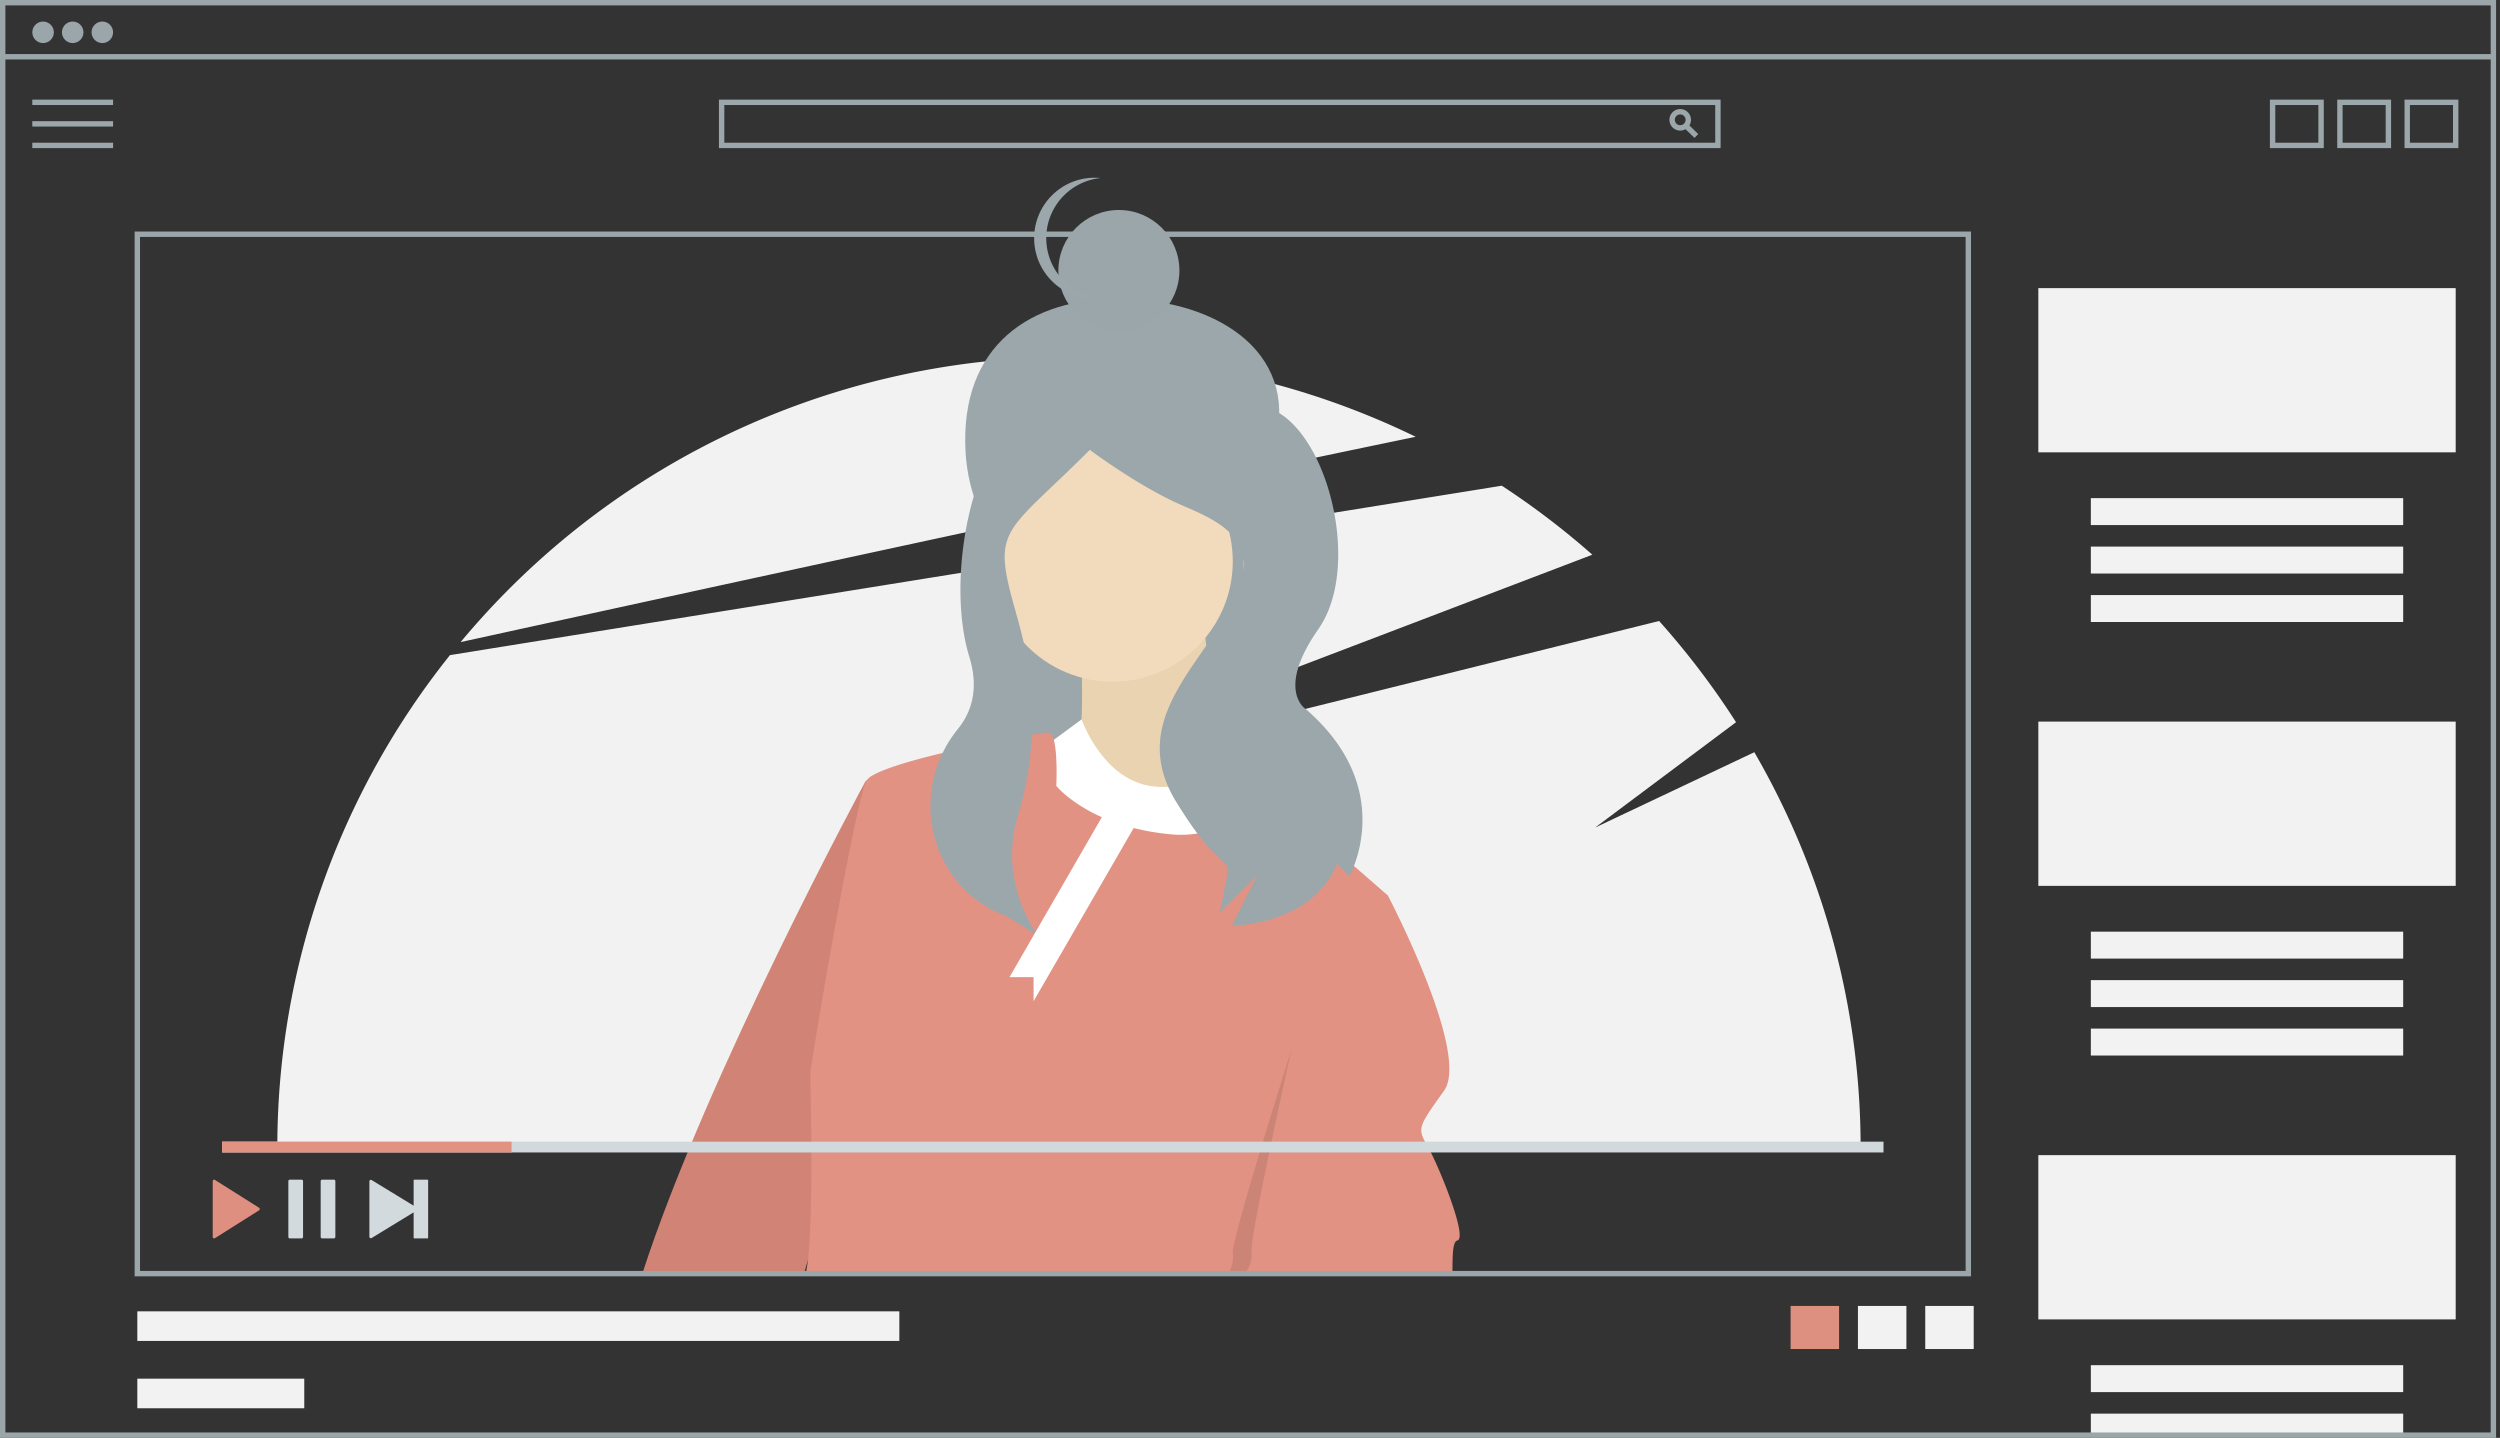 <svg xmlns="http://www.w3.org/2000/svg" width="499" height="287" viewBox="0 0 499 287">
    <rect x="0" y="0" width="499" height="287" fill="#333333" stroke="none"/>
    <g fill="none" fill-rule="nonzero">
        <path fill="#F2F2F2" d="M350.163 150.142l-31.77 15.036 28.118-21.025a158.667 158.667 0 0 0-15.352-20.202l-137.782 34.246 124.456-47.475a158.644 158.644 0 0 0-18.073-13.775L89.814 130.763a157.342 157.342 0 0 0-34.46 98.192H371.38a157.258 157.258 0 0 0-21.217-78.813zM282.577 87.184c-65.41-31.813-144.085-14.901-190.643 40.98 49.634-10.875 136.05-29.7 190.643-40.98z"/>
        <path fill="#9BA7AB" d="M253.933 90.236c-5.409 16.013-13.702 30.603-30.603 30.603-16.902 0-29.651-13.728-30.604-30.603-1.217-21.563 13.312-30.693 30.604-30.604 20.427.106 37.021 11.6 30.603 30.604z"/>
        <path fill="#9BA7AB" d="M198.081 86.165h50.057v72.95h-50.057z"/>
        <path fill="#EAD3B1" d="M215.643 128.05s1.6 22.95-2.135 26.685c-3.736 3.736 33.089 6.938 32.555 2.669-.533-4.27-7.471-32.022-5.337-37.893 2.135-5.87-25.083 8.54-25.083 8.54z"/>
        <path fill="#D18375" d="M180.423 186.76l-19.176 64.843-.769 2.612H128.21c12.84-39.744 44.581-98.354 44.581-98.354l4.956-1.123 2.676 32.022z"/>
        <circle cx="222.047" cy="112.04" r="24.016" fill="#F2DBBC"/>
        <path fill="#FFF" d="M247.664 150.466s-8.539 8.005-18.145 6.404c-9.607-1.601-13.64-13.283-13.64-13.283l-9.31 6.879s-2.668 19.213 9.607 21.348c12.275 2.134 29.887 2.668 33.623 0 3.736-2.669-2.135-21.348-2.135-21.348z"/>
        <path fill="#E29283" d="M277.02 178.746l-1.532 4.977-21.622 70.492h-93.055c.198-.86.344-1.733.436-2.612 1.204-10.034.494-35.348.494-37.09 0-2.138 9.067-54.97 11.211-58.71.333-.453.77-.818 1.274-1.065 2.489-1.43 7.992-3.031 13.926-4.445.005-.005.005-.005.01-.005a254.042 254.042 0 0 1 9.916-2.177h.006c3.08-.618 5.842-1.123 7.863-1.456a32.19 32.19 0 0 1 3.294-.457c.495 0 .855.586 1.097 1.483.811 2.924.5 9.185.5 9.185.72.829 1.524 1.581 2.397 2.247a30.448 30.448 0 0 0 6.696 3.993c2.053.9 4.178 1.625 6.353 2.166h.005c2.286.58 4.613.984 6.96 1.21a21.48 21.48 0 0 0 5.751-.113h.01c5.66-.936 7.735-4.45 8.702-7.256.172-.51.306-1 .425-1.446 0-.005.005-.016.005-.021.355-1.37.505-2.333.882-2.317h.005c.973.092 13.243 10.61 21.213 17.516 3.784 3.273 6.595 5.745 6.767 5.896l.01.005z"/>
        <path fill="#000" d="M275.488 183.723l-21.622 70.492H245.1a5.768 5.768 0 0 0 .962-3.945c-.28-1.967 5.81-22.008 11.674-40.658 5.331-16.946 10.475-32.725 10.475-32.725l5.068 2.397s.908 1.714 2.209 4.439z" opacity=".1"/>
        <path fill="#E29283" d="M290.897 247.594c-1.054.263-.941 3.391-1 6.621H248.48a6.105 6.105 0 0 0 1.322-4.482c-.274-1.886 3.81-21.337 7.933-40.12 3.24-14.856 6.508-29.297 7.642-34.323l.43-1.87.49.231.01.005 10.7 5.085.011.005s16.543 31.495 11.212 38.966c-5.343 7.47-5.343 7.47-3.209 11.21 2.134 3.73 8.003 18.14 5.875 18.672z"/>
        <circle cx="223.33" cy="53.995" r="12.08" fill="#9AA6AA"/>
        <path fill="#9BA7AB" d="M208.833 47.552a12.08 12.08 0 0 1 10.872-12.02c-.397-.039-.8-.06-1.208-.06-6.671 0-12.08 5.408-12.08 12.08s5.409 12.08 12.08 12.08c.408 0 .811-.021 1.208-.06a12.08 12.08 0 0 1-10.872-12.02zM214.444 81.78s-.253-1.403-10.118 2.296c-9.865 3.7-15.779 31-10.846 47.031 1.988 6.46.37 11.119-2.269 14.378-9.904 12.23-6.005 30.6 8.421 36.889.407.177.823.353 1.247.526l6.166 3.7s-7.86-10.342-3.927-23.572a67.83 67.83 0 0 0 1.224-34.724 124.844 124.844 0 0 0-1.546-5.973c-4.933-17.264-2.534-15.27 14.73-32.535 0 0 9.866 7.4 18.498 11.099 8.632 3.7 16.031 7.399 9.865 19.73-6.165 12.332-20.963 23.43-11.098 39.462 9.865 16.031 11.098 9.865 9.865 16.031l-1.233 6.166 7.399-7.4-4.933 9.866s16.032 0 20.964-12.332l2.467 2.467s9.865-17.264-8.633-33.296c0 0-6.165-3.7 2.467-16.03 8.632-12.332 2.002-38.846-9.096-43.778-11.099-4.933-39.614 0-39.614 0z"/>
        <path fill="#FFF" d="M222.047 159.44L201.5 195.03h4.803v4.803l23.352-40.393z"/>
        <path fill="#F2F2F2" d="M406.852 230.567h83.305v32.785h-83.305zM417.332 272.489h62.345v5.375h-62.345zM417.332 282.163h62.345v4.3h-62.345z"/>
        <circle cx="8.599" cy="6.449" r="2.15" fill="#9AA6AA"/>
        <circle cx="14.511" cy="6.449" r="2.15" fill="#9AA6AA"/>
        <circle cx="20.423" cy="6.449" r="2.15" fill="#9AA6AA"/>
        <path fill="#9AA6AA" d="M498.22 287H0V0h498.22v287zM1.074 285.925h496.07V1.075H1.074v284.85z"/>
        <path fill="#9AA6AA" d="M.537 10.796h497.144v1.075H.537z"/>
        <path fill="#9BA7AB" d="M6.449 19.886h16.124v1.075H6.449zM6.449 24.185h16.124v1.075H6.449zM6.449 28.485h16.124v1.075H6.449zM343.433 29.56H143.5v-9.674h199.933v9.674zm-198.858-1.075h197.783v-7.524H144.575v7.524z"/>
        <path fill="#9BA7AB" d="M335.37 26.066a2.15 2.15 0 1 1 0-4.3 2.15 2.15 0 0 1 0 4.3zm0-3.224a1.075 1.075 0 1 0 0 2.15 1.075 1.075 0 0 0 0-2.15z"/>
        <path fill="#9AA6AA" d="M336.103 25.473l.749-.772 2.118 2.055-.749.771z"/>
        <path fill="#9BA7AB" d="M463.822 29.56h-10.749v-9.674h10.75v9.674zm-9.674-1.075h8.6v-7.524h-8.6v7.524zM477.258 29.56H466.51v-9.674h10.75v9.674zm-9.674-1.075h8.6v-7.524h-8.6v7.524zM490.695 29.56h-10.75v-9.674h10.75v9.674zm-9.674-1.075h8.599v-7.524h-8.6v7.524z"/>
        <path fill="#DD8F80" d="M357.406 260.665h9.674v8.599h-9.674z"/>
        <path fill="#F2F2F2" d="M370.843 260.665h9.674v8.599h-9.674zM384.279 260.665h9.674v8.599h-9.674z"/>
        <path fill="#9AA6AA" d="M393.416 254.753H26.873V46.22h366.543v208.532zm-365.468-1.075H392.34V47.296H27.948v206.382z"/>
        <path fill="#D2DADD" d="M82.56 235.607v5.05l-8.388-5.12a.294.294 0 0 0-.443.253v11.066a.294.294 0 0 0 .443.253l8.388-5.119v5.05c0 .08.066.146.147.146h2.601c.081 0 .147-.066.147-.146v-11.433a.147.147 0 0 0-.147-.147h-2.601a.147.147 0 0 0-.147.147zM60.191 247.186h-2.338a.295.295 0 0 1-.297-.293v-11.14a.295.295 0 0 1 .297-.293h2.338a.295.295 0 0 1 .297.293v11.14a.295.295 0 0 1-.297.293zm6.45 0h-2.338a.295.295 0 0 1-.297-.293v-11.14a.295.295 0 0 1 .297-.293h2.338a.295.295 0 0 1 .296.293v11.14a.295.295 0 0 1-.296.293z"/>
        <path fill="#DE8F80" d="M42.459 235.764v11.118a.286.286 0 0 0 .429.264l8.813-5.56a.315.315 0 0 0 0-.523l-8.813-5.56a.284.284 0 0 0-.43.261z"/>
        <path fill="#D1D9DC" d="M44.34 227.88h331.609v2.15H44.34z"/>
        <path fill="#E29283" d="M44.34 227.88h57.776v2.15H44.34z"/>
        <path fill="#F2F2F2" d="M27.41 261.74h152.099v5.912H27.41zM27.41 275.176h33.322v5.912H27.41zM406.852 57.507h83.305v32.785h-83.305zM417.332 99.429h62.345v5.375h-62.345zM417.332 109.103h62.345v5.375h-62.345zM417.332 118.777h62.345v5.375h-62.345zM406.852 144.037h83.305v32.785h-83.305zM417.332 185.959h62.345v5.375h-62.345zM417.332 195.633h62.345v5.375h-62.345zM417.332 205.307h62.345v5.375h-62.345z"/>
    </g>
</svg>

